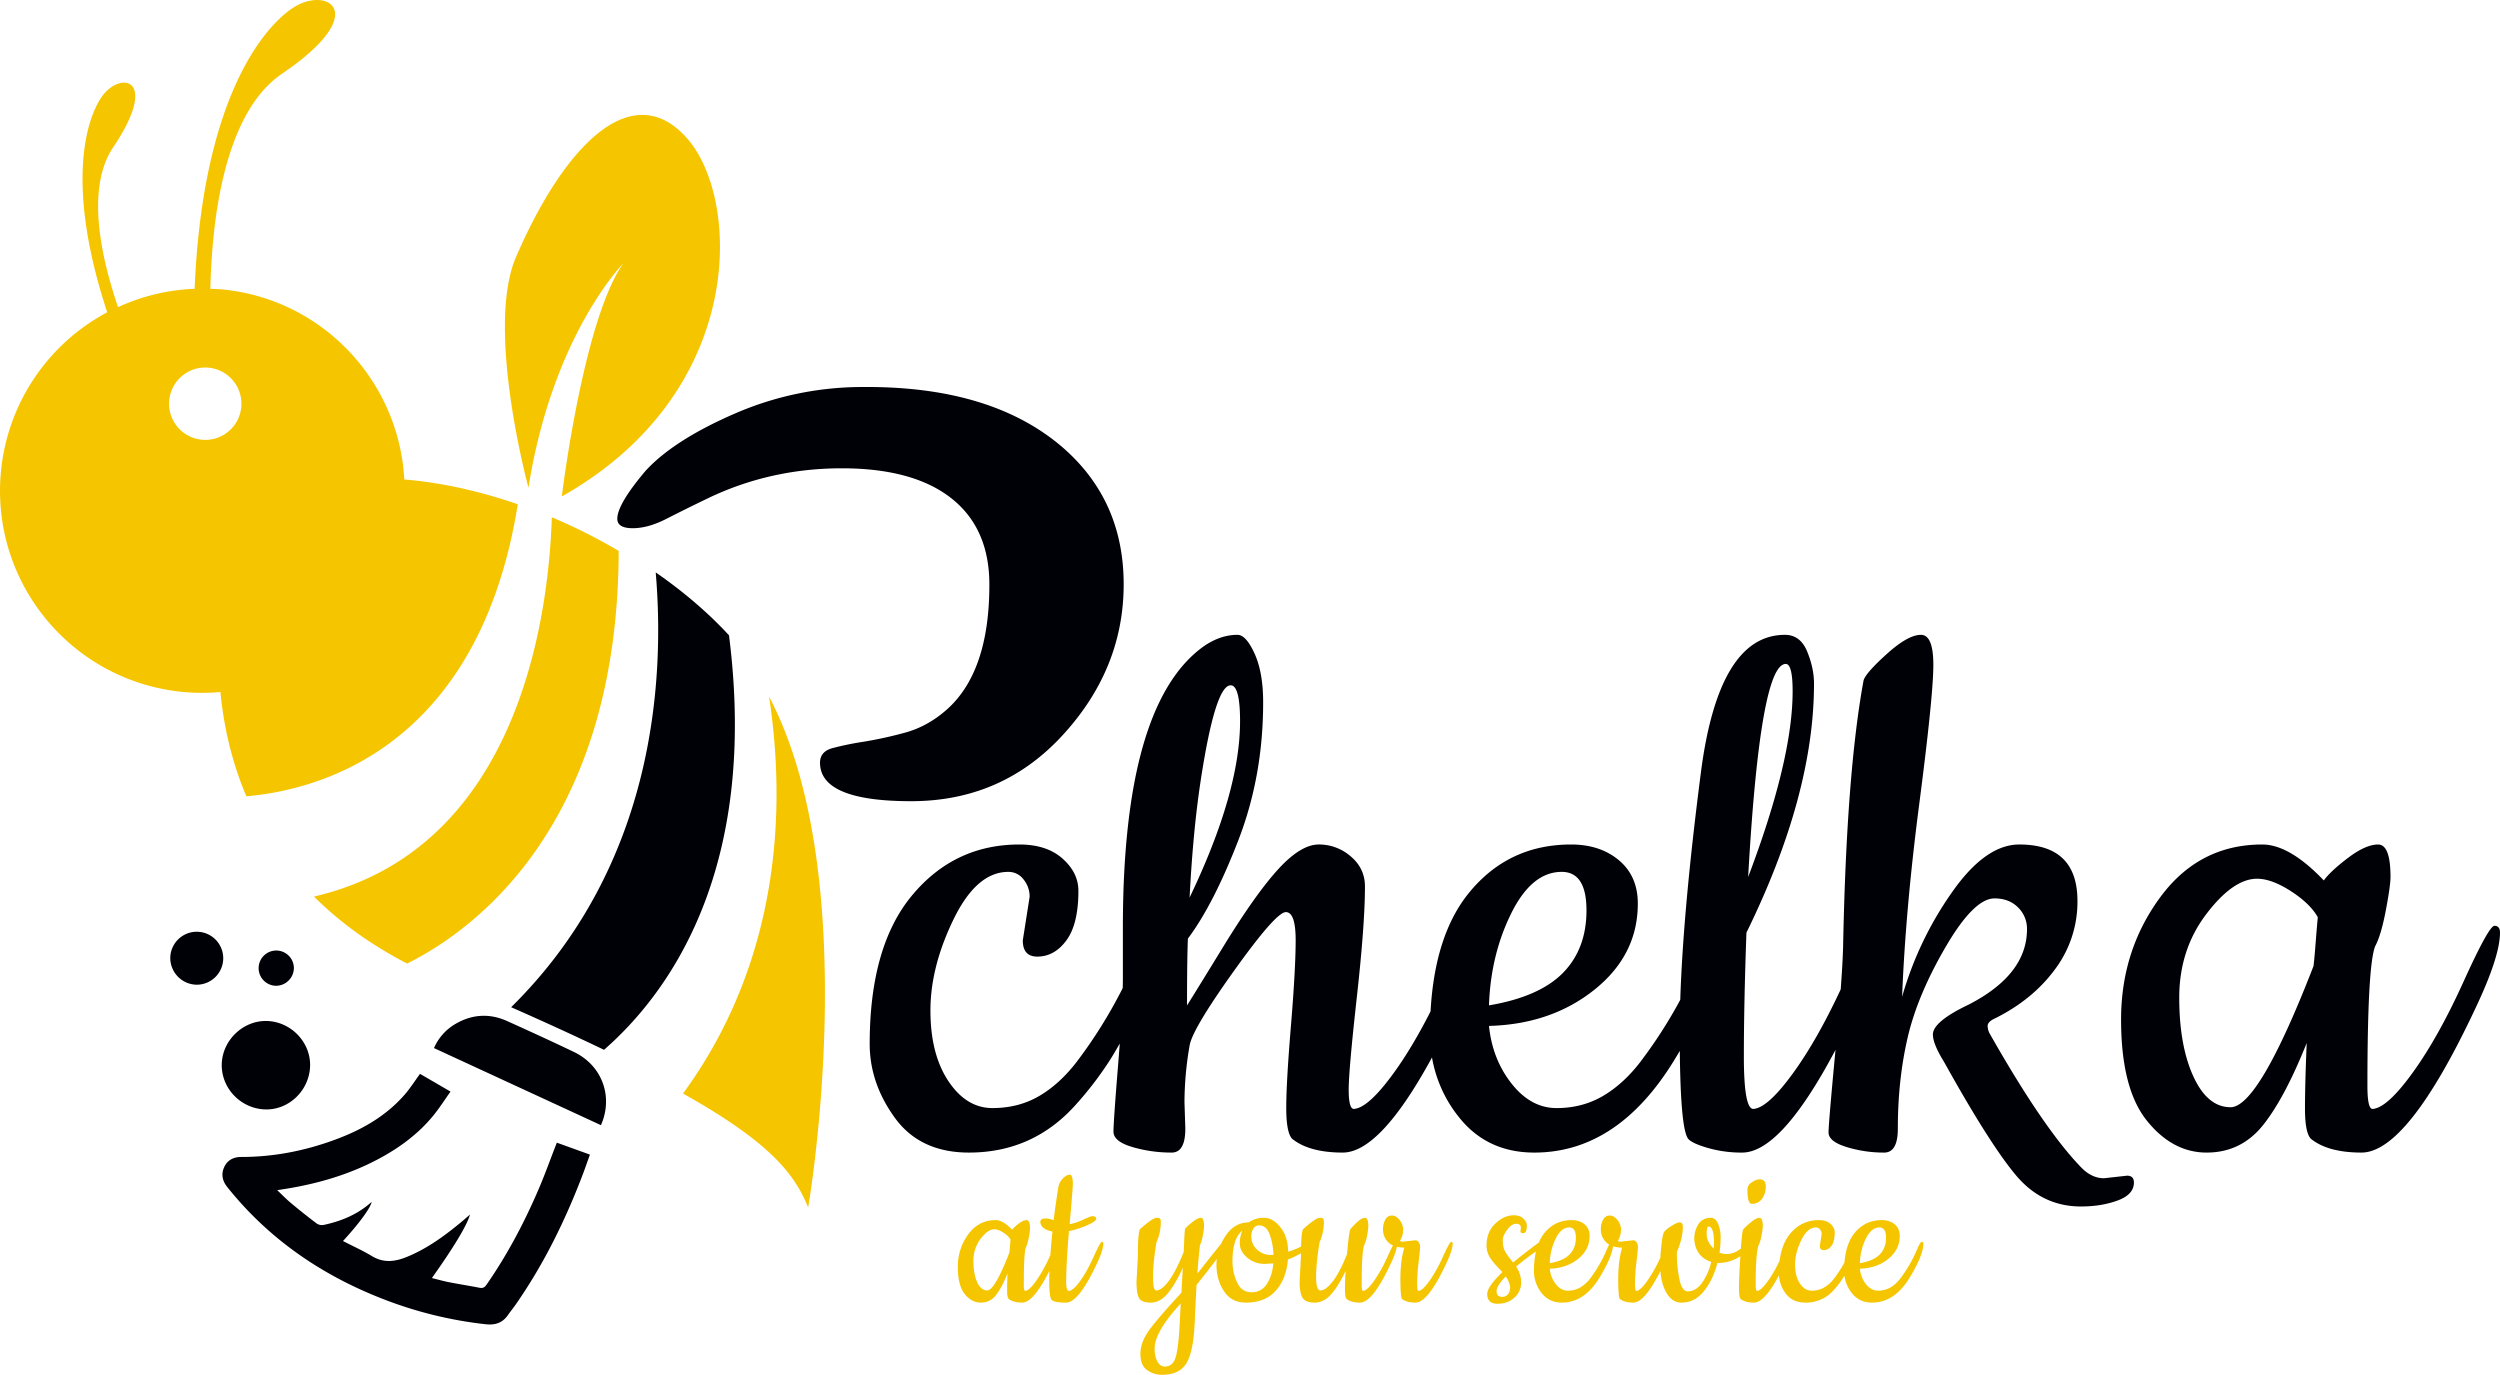 <svg xmlns="http://www.w3.org/2000/svg" width="2584" height="1421" viewBox="0 0 2584 1421">
  <defs>
    <style>
      .cls-1 {
        fill: #000007;
      }

      .cls-1, .cls-2 {
        fill-rule: evenodd;
      }

      .cls-2 {
        fill: #f5c500;
      }
    </style>
  </defs>
  <path id="Shape_317_1" data-name="Shape 317 1" class="cls-1" d="M2558.36,1042.7q-69.84,148.59-117.58,148.6-34.485,0-52.16-14.16-6.2-6.165-6.19-31.4,0-25.2,1.77-67.66-23.01,57.51-45.53,85.35-22.545,27.87-57.91,27.87t-61.89-33.17q-26.52-33.18-26.52-104.37t40.23-126.048q40.215-54.832,105.65-54.839,28.275,0,63.65,37.149,7.065-9.723,25.2-23.44,18.105-13.7,30.94-13.709,12.81,0,12.82,33.611,0,8.851-4.86,34.5-4.875,25.665-11.05,37.149-7.965,20.358-7.96,144.171,0,23.9,5.3,23.89,15.03-.87,41.56-37.59,26.52-36.7,52.6-94.21,26.07-57.48,31.83-57.489,5.73,0,5.74,7.076Q2584,988.751,2558.36,1042.7ZM2367.84,921.078q-19.89-12.811-34.92-12.825-24.765,0-52.6,36.707-27.855,36.714-27.85,86.24,0,49.545,14.59,81.38t38.45,31.84q29.175,0,85.76-145.947,0.87-7.069,2.21-24.324t2.21-26.093Q2387.74,933.917,2367.84,921.078ZM2205.61,1222.25q0,12.39-16.8,18.58t-38.01,6.19q-39.78,0-66.75-31.84-26.985-31.845-74.71-117.64-11.49-18.57-11.49-28.31,0-13.26,37.13-30.95,60.12-30.96,60.12-77.841a30.708,30.708,0,0,0-9.28-22.555q-9.285-9.287-24.32-9.287-21.21,0-50.39,49.975t-39.34,93.758q-10.17,43.785-10.17,94.2,0,24.78-14.14,24.77a130.741,130.741,0,0,1-38.9-5.75q-18.57-5.745-18.57-15.04t7.07-84.03c0.05-.46.09-0.89,0.13-1.35q-56.145,106.155-96.49,106.17a125.282,125.282,0,0,1-35.81-4.87q-16.365-4.845-19.89-9.29-7.95-9.54-8.75-90.95-3.045,5.16-6.28,10.46-58.35,94.665-144.11,94.65-49.515,0-78.68-37.59a135.057,135.057,0,0,1-27.07-60.73q-53.46,98.31-92.28,98.32-34.485,0-52.17-14.16-6.2-6.165-6.19-32.28,0-26.085,4.87-84.91,4.845-58.815,4.86-88.012,0-29.188-10.17-29.189t-53.48,60.591q-43.335,60.6-45.98,77.39a347.274,347.274,0,0,0-5.3,58.38l0.88,27.42q0,24.78-14.14,24.77a142.776,142.776,0,0,1-40.67-5.75q-19.455-5.745-19.45-15.92t4.86-69.88q0.9-11.1,1.64-21.18c-3.77,6.66-7.26,12.56-10.48,17.64a356.964,356.964,0,0,1-34.92,45.55q-44.22,49.56-110.51,49.54-50.4,0-76.478-35.83t-26.081-76.51q0-100.83,43.763-153.459t110.956-52.628q28.275,0,44.64,14.594t16.36,33.169q0,34.5-12.38,51.3t-30.06,16.806q-15.045,0-15.03-16.806l7.08-45.11a28.234,28.234,0,0,0-6.19-17.69,19.3,19.3,0,0,0-15.92-7.961q-32.715,0-56.577,49.09t-23.871,94.2q0,45.1,18.566,72.97t45.532,27.86q26.955,0,48.18-12.38t38.9-35.38a495.4,495.4,0,0,0,47.59-76.29c0.1-4.05.15-7.82,0.15-11.28v-51.3q0-226.421,80.46-288.351,18.555-14.137,38.01-14.152,8.835,0,17.68,19.459t8.84,50.417q0,76.083-25.63,142.407-25.665,66.339-52.17,101.719-0.885,22.119-.88,68.991,3.525-5.31,37.13-60.146,33.585-54.833,57.03-80.491,23.415-25.644,41.99-25.65a49.821,49.821,0,0,1,33.15,12.383q14.6,12.4,14.59,30.958,0,38.932-8.4,114.546-8.415,75.63-8.4,95.53,0,19.89,5.31,19.9,15.015-.87,41.55-37.59,18.99-26.28,37.75-63.24,4.395-79.494,40.05-122.955,40.65-49.525,105.21-49.532,30.045,0,49.51,16.363,19.44,16.377,19.45,44.668,0,53.07-44.65,88.9t-109.18,37.59q3.51,34.5,23.42,59.7,19.9,25.215,46.42,25.21t47.74-12.38q21.225-12.375,38.9-35.38a488.311,488.311,0,0,0,41.23-64.12q2.97-93.174,21.54-236.616,18.57-140.637,86.64-140.637,15.915,0,22.99,17.248t7.07,33.169q0,114.995-69.84,257.393-2.655,73.43-2.66,127.813t9.73,54.4q15.03-.87,41.55-37.59,24.6-34.035,48.82-85.98,2.01-27.12,2.46-43.606,3.525-180.441,21.22-275.968,2.655-7.961,24.31-27.42,21.66-19.444,34.92-19.459t12.82,33.169q-0.45,33.169-14.59,141.964t-17.68,199.02a356.382,356.382,0,0,1,50.84-107.03q34.905-50.418,70.28-50.417,60.12,0,60.12,58.377a116.228,116.228,0,0,1-22.98,70.32q-23.01,31.41-61.89,50.86-7.965,3.54-7.96,7.96a17.074,17.074,0,0,0,2.65,8.84q55.71,98.19,94.6,137.99,10.605,10.6,22.99,10.61l23.87-2.65Q2205.605,1215.18,2205.61,1222.25ZM1281.73,745.5q0-37.151-9.72-37.15-15.915,0-30.94,98.181-7.965,52.2-11.5,121.178Q1281.725,818.917,1281.73,745.5Zm333.75,260.047q24.3-24.753,24.31-64.57t-25.64-39.8q-30.945,0-52.16,42.9t-22.98,95.084Q1591.165,1030.325,1615.48,1005.55Zm237.38-291q0-28.3-7.07-28.3-26.535,0-38.9,220.244Q1852.835,785.313,1852.86,714.545ZM941.73,828.116q-94.157,0-94.156-39.8,0-11.486,12.819-15.037a308.26,308.26,0,0,1,32.269-6.634,413.973,413.973,0,0,0,42.437-9.287q22.98-6.177,42.436-23,45.083-38.911,45.085-130.024,0-58.377-39.338-89.335T870.118,484.041q-73.829,0-138.361,30.958-23.869,11.5-42.878,21.228-19.022,9.744-34.922,9.73t-15.914-9.73q0-15.03,29.176-49.533,29.175-31.842,92.387-59.262a330.928,330.928,0,0,1,133.056-27.42q131.724-.872,205.108,61.916,63.66,54.854,63.66,141.964,0,87.132-62.77,155.674Q1035.87,828.123,941.73,828.116ZM677.749,591.642c28.076,19.443,53.844,41.254,75.738,65.007,30.825,242.413-62.115,369.821-129.17,428.441-28.07-13.5-59.895-28.1-96-44.04C676.839,894.759,687.277,703.007,677.749,591.642Zm-54.075,564.6c-0.66,2.17-1.561,4.29-2.516,6.74-57.7-26.65-114.912-53.05-172.609-79.7a53.728,53.728,0,0,1,22.867-25.33c17.128-9.77,34.951-10.63,52.888-2.54,23.033,10.43,46.066,20.92,68.9,31.89C620.024,1100.16,632.3,1128.45,623.674,1156.24Zm-175.685-3.34c-15.37,18.85-34.594,33.05-55.859,44.51-32.045,17.26-66.546,26.94-102.437,32.24-0.727.09-1.406,0.22-3.153,0.54,5.062,4.76,9.306,9.18,13.993,13.11,8.8,7.34,17.7,14.48,26.846,21.33a9.7,9.7,0,0,0,7.142,1.46c18.4-3.9,35.343-10.97,49.659-23.84-1.3,6.42-13.148,22.56-29.666,40.48,10.137,5.22,20.428,9.86,29.977,15.61,12.379,7.48,24.311,5.67,36.629.57,20.789-8.62,38.69-21.72,55.883-36,2.792-2.33,5.488-4.71,8.77-7.52-2.864,10.75-16.992,34.17-39.366,65.6,5.98,1.49,11.716,3.11,17.507,4.26,10.618,2.09,21.291,3.74,31.86,5.82,3.475,0.68,5.283-.56,7.162-3.29,21.842-31.48,39.554-65.2,54.528-100.37,5.859-13.75,10.9-27.86,16.328-41.82,0.552-1.39,1.105-2.84,1.758-4.52,11.412,4.13,22.535,8.11,34.187,12.34-2.169,6.11-4.188,11.89-6.3,17.62-18.264,48.61-40.852,94.99-70.647,137.69-2.471,3.55-5.277,6.89-7.7,10.44-5.635,8.2-13.317,10.65-22.933,9.6a418.047,418.047,0,0,1-107.6-26.63c-63.1-24.74-117.2-62.04-159.71-115.28-5.088-6.37-6.487-13.4-2.994-20.76,3.344-7.11,9.681-10.26,17.376-10.25,32.959,0.03,64.844-6.11,95.689-17.34,27.926-10.1,53.489-24.31,73.319-47.06,5.757-6.6,10.462-14.08,15.892-21.51,9.984,5.8,20.208,11.75,31.535,18.35C459.642,1136.71,454.294,1145.2,447.989,1152.9Zm-174.532-6.22c-25.151-1.13-45.078-22.37-44.238-47.23,0.885-24.66,22.423-44.97,46.9-44.15,25.01,0.84,45.32,22.37,44.386,47.03C319.516,1127.53,298.076,1147.8,273.457,1146.68Zm11.895-127.78a18.217,18.217,0,1,1,18.4-17.79A18.56,18.56,0,0,1,285.352,1018.9Zm-82.261-1.11A27.655,27.655,0,0,1,176,990.022,27.366,27.366,0,1,1,203.091,1017.79Z"/>
  <path id="Shape_318_1" data-name="Shape 318 1" class="cls-2" d="M1973.55,1321.03q-15.63,25.35-38.6,25.34-13.26,0-21.07-10.07a36.14,36.14,0,0,1-7.46-17.74c-0.48.82-.97,1.64-1.42,2.35a95.873,95.873,0,0,1-9.35,12.2,38.047,38.047,0,0,1-29.6,13.26q-13.485,0-20.48-9.59a34.472,34.472,0,0,1-6.83-18.64q-14.955,28.2-25.72,28.23-9.24,0-13.97-3.79-1.665-1.65-1.66-11.84c0-6.54.48-17.35,1.44-32.32a41.247,41.247,0,0,1-23.69,6.97q-4.5,17.295-13.97,29.14t-23.21,11.84q-8.04,0-13.25-6.87c-4.86-6.16-7.66-14.77-8.48-25.74q-16.41,32.58-27.99,32.61-9.225,0-13.97-3.79-1.65-1.65-1.65-20.61t4.02-32.45a30.29,30.29,0,0,1-9.42-1.34q-1.38,11.715-14.25,32.85-15.63,25.35-38.6,25.34-13.26,0-21.07-10.07a36.276,36.276,0,0,1-7.81-22.85,88.438,88.438,0,0,1,2.08-19.94q-10.71,7.4-20.55,15.67a28.7,28.7,0,0,1,5.21,16.58,20.277,20.277,0,0,1-6.87,15.4q-6.87,6.39-17.52,6.4t-10.65-10.19q0-7.335,15.62-22.5-1.185-1.425-4.26-4.62t-4.61-5.09c-1.03-1.27-2.25-2.92-3.67-4.98a23.236,23.236,0,0,1-3.79-12.79q0-13.98,8.99-22.62t19.18-8.65q6.39,0,9.95,3.44c2.36,2.29,3.55,4.62,3.55,6.99,0,5.37-1.27,8.05-3.79,8.05-1.89,0-2.84-.63-2.84-1.9l0.47-3.55q0-4.26-4.85-4.26t-9.35,6.27q-4.5,6.285-4.5,10.31a33.619,33.619,0,0,0,.47,6.39,24.166,24.166,0,0,0,1.07,3.91,19.038,19.038,0,0,0,2.01,3.67c0.95,1.43,1.66,2.45,2.13,3.08l2.6,3.32a28.982,28.982,0,0,0,2.37,3.08c7.52-6.22,16.43-13.14,26.61-20.69a40.621,40.621,0,0,1,5.83-9.87q10.89-13.26,28.17-13.26,8.055,0,13.26,4.38t5.21,11.96q0,14.22-11.95,23.81-11.97,9.585-29.25,10.06a30.2,30.2,0,0,0,6.28,15.99q5.325,6.75,12.43,6.75a24.87,24.87,0,0,0,12.78-3.31,36.436,36.436,0,0,0,10.42-9.48,138.175,138.175,0,0,0,17.05-29.61c1-2.26,1.82-3.99,2.48-5.25a16.742,16.742,0,0,1-5.8-5.64,18.726,18.726,0,0,1-2.84-10.19,20.171,20.171,0,0,1,2.37-9.95q2.37-4.26,6.75-4.26t8.05,4.62a16.184,16.184,0,0,1,3.67,10.3,22.41,22.41,0,0,1-3.32,11.37,5.161,5.161,0,0,0,3.08.71l13.02-1.42a4.018,4.018,0,0,1,3.32,2.13,8,8,0,0,1,1.42,4.5c0,1.58-.52,6.96-1.54,16.11a205.355,205.355,0,0,0-1.54,21.68q0,7.935,1.42,7.93,4.02-.225,11.13-10.07a145.733,145.733,0,0,0,13.72-24.44c0.19-3.52.5-7.45,0.96-11.92q1.185-11.595,2.72-14.21c1.03-1.73,3.55-3.87,7.58-6.39s6.82-3.79,8.4-3.79q3.555,0,3.56,4.26,0,12.075-6.16,26.29a131.724,131.724,0,0,0,2.72,28.78q2.715,11.97,8.41,11.96,8.52,0,14.91-8.88a61.159,61.159,0,0,0,9.47-21.67,23.633,23.633,0,0,1-13.02-9.12,27.508,27.508,0,0,1-.12-29.97q4.38-6.39,12.67-6.39,4.965,0,7.58,6.28a36.547,36.547,0,0,1,2.6,14.09,104.108,104.108,0,0,1-1.18,15.63,20.139,20.139,0,0,0,7.57,1.42c5,0,9.83-1.9,14.52-5.64,0.85-11.88,1.61-18.38,2.29-19.46,0.79-1.27,3.24-3.63,7.34-7.11s7.3-5.21,9.59-5.21,3.44,3,3.44,9a61.96,61.96,0,0,1-1.31,9.24q-1.305,6.87-2.96,9.95-3.075,7.815-3.07,40.98,0,6.39,1.42,6.39,4.02-.225,11.12-10.07a137.2,137.2,0,0,0,12.18-21.13q2.265-17.46,10.91-27.9,11.715-14.085,29.71-14.09,7.575,0,11.96,3.91t4.38,8.88q0,9.24-3.31,13.74-3.33,4.5-8.05,4.5-4.035,0-4.03-4.5l1.89-12.08a7.553,7.553,0,0,0-1.65-4.74,5.176,5.176,0,0,0-4.26-2.13q-8.775,0-15.16,13.14-6.39,13.155-6.39,25.23t4.97,19.54q4.98,7.47,12.2,7.46a25.129,25.129,0,0,0,12.9-3.31,36.436,36.436,0,0,0,10.42-9.48,130.319,130.319,0,0,0,10.55-16.37c1.04-13.01,4.52-23.22,10.52-30.53q10.89-13.26,28.17-13.26,8.055,0,13.26,4.38t5.21,11.96q0,14.22-11.96,23.81t-29.24,10.06a30.2,30.2,0,0,0,6.28,15.99q5.325,6.75,12.43,6.75a24.87,24.87,0,0,0,12.78-3.31,36.436,36.436,0,0,0,10.42-9.48,138.175,138.175,0,0,0,17.05-29.61q1.89-4.26,2.96-6.15c0.71-1.27,1.5-1.9,2.37-1.9s1.3,0.63,1.3,1.9Q1987.99,1297.335,1973.55,1321.03Zm-417.18-1.66q-9.48,9.48-9.47,15.28t5.91,5.8a7.407,7.407,0,0,0,5.92-2.84Q1563.935,1330.5,1556.37,1319.37Zm65.93-22.74q6.51-6.63,6.52-17.29t-6.87-10.66q-8.295,0-13.97,11.49a61.455,61.455,0,0,0-6.16,25.46Q1615.8,1303.26,1622.3,1296.63Zm143.6-28.9q-1.89,0-1.89,7.82t7.1,14.92a34.13,34.13,0,0,0,.47-5.69Q1771.58,1267.725,1765.9,1267.73Zm176.98,28.9q6.51-6.63,6.52-17.29t-6.87-10.66q-8.295,0-13.97,11.49a61.455,61.455,0,0,0-6.16,25.46Q1936.38,1303.26,1942.88,1296.63Zm-132.23-52.35q-4.5,0-4.5-14.92c0-2.85,1.5-5.29,4.5-7.35s5.68-3.08,8.05-3.08q6.39,0,6.39,7.35a21.331,21.331,0,0,1-3.78,12.67A12.336,12.336,0,0,1,1810.65,1244.28Zm-347.57,102.09q-9.24,0-13.97-3.79-1.65-1.65-1.66-20.61t4.03-32.45a32.347,32.347,0,0,1-7.67-.87c-0.76,4.36-2.92,10.32-6.54,17.93q-18.7,39.8-31.49,39.79-9.225,0-13.97-3.79c-1.1-1.1-1.65-4.5-1.65-10.18s0.23-12,.71-18.95q-7.59,16.11-15.16,24.51t-16.92,8.41q-9.36,0-12.43-4.97-3.09-4.98-3.08-16.82l1.42-26.53c0-.94,0-1.84.01-2.73a92.032,92.032,0,0,1-13.51,6.52q-1.65,19.89-12.55,32.21t-31.01,12.32q-14.685,0-22.49-11.72t-7.82-27.48a50.927,50.927,0,0,1,.38-5.94c-5.33,7.07-12.29,16-20.98,26.9q-1.41,28.185-1.89,38.38-1.185,30.075-8.41,42.28t-25.68,12.2a25.886,25.886,0,0,1-15.04-4.86q-6.99-4.86-6.98-16.82t9.11-24.51q9.12-12.57,33.27-38.61l1.42-25.82q-8.055,17.76-15.87,26.88-7.8,9.12-17.28,9.12t-12.07-4.74q-2.61-4.725-2.61-17.05l1.42-26.53q0-25.35,2.37-27.71a94.018,94.018,0,0,1,8.4-6.99q6.045-4.62,8.77-4.62c1.81,0,2.95.32,3.43,0.95s0.71,1.89.71,3.79a51.629,51.629,0,0,1-4.5,20.6q-3.555,21.795-3.55,35.77t3.31,13.98q5.685,0,13.14-10.07t15.27-29.73q0.24-5.2.48-11.01,0.225-5.8.47-8.53c0.16-1.81.28-3.12,0.36-3.91s2.25-2.96,6.51-6.51,7.53-5.33,9.82-5.33,3.44,3,3.44,9a61.96,61.96,0,0,1-1.31,9.24,36.912,36.912,0,0,1-2.95,9.95q-1.9,16.815-2.61,29.37,21.675-27.45,24.44-30.69a60.1,60.1,0,0,1,4.56-8.16q9.36-13.965,24.04-13.97a26.315,26.315,0,0,1,15.74-4.74q9.12,0,16.93,9.71t8.05,25.35q9.465-3.075,13.14-5.33c0.09-.06.14-0.09,0.23-0.14,0.26-10.73,1.01-16.74,2.26-17.98a92.548,92.548,0,0,1,8.4-6.99c4.03-3.08,6.94-4.62,8.76-4.62s2.96,0.32,3.43.95,0.71,1.89.71,3.79a51.783,51.783,0,0,1-4.49,20.6q-3.555,21.795-3.56,35.77t4.5,13.98q5.445,0,12.79-9.48,7.335-9.465,14.68-28.19,2.13-23.67,3.43-25.58a59.288,59.288,0,0,1,6.51-6.87q5.2-4.965,8.64-4.97t3.44,9a61.96,61.96,0,0,1-1.31,9.24,36.912,36.912,0,0,1-2.95,9.95q-2.61,6.63-2.61,40.98,0,6.39,1.42,6.39,4.02-.225,11.13-10.07a148.046,148.046,0,0,0,14.09-25.22c2.37-5.24,4.27-9.12,5.7-11.69a16.9,16.9,0,0,1-7.48-6.55,18.726,18.726,0,0,1-2.84-10.19,20.171,20.171,0,0,1,2.37-9.95q2.355-4.26,6.75-4.26,4.365,0,8.05,4.62a16.184,16.184,0,0,1,3.67,10.3,22.41,22.41,0,0,1-3.32,11.37,5.161,5.161,0,0,0,3.08.71l13.02-1.42a4.031,4.031,0,0,1,3.32,2.13,8.08,8.08,0,0,1,1.42,4.5c0,1.58-.52,6.96-1.54,16.11a205.355,205.355,0,0,0-1.54,21.68q0,7.935,1.42,7.93,4.02-.225,11.13-10.07a147.39,147.39,0,0,0,14.08-25.22q6.99-15.4,8.53-15.4c1.02,0,1.54.63,1.54,1.9q0,6.63-6.87,21.08Q1475.865,1346.375,1463.08,1346.37Zm-269.67,47.61q0,8.055,2.84,13.27t7.81,5.21q7.575,0,10.65-8.29t4.5-33.64l1.19-23.21Q1193.4,1376.45,1193.41,1393.98Zm95.65-94.15q-7.575-6.525-7.58-14.33a32.144,32.144,0,0,1,2.61-13.51q-10.185,8.055-10.18,31.74a51.285,51.285,0,0,0,4.73,21.68q4.74,10.3,14.92,10.3a17.973,17.973,0,0,0,15.86-8.64q5.685-8.655,6.63-21.2l-8.52.47A27.352,27.352,0,0,1,1289.06,1299.83Zm23.32-23.81q-3.435-9.465-11.01-9.47a6.622,6.622,0,0,0-5.92,3.43,13.9,13.9,0,0,0-2.13,7.46,18.212,18.212,0,0,0,6.04,14.21,20.326,20.326,0,0,0,14.09,5.45h2.84A70.154,70.154,0,0,0,1312.38,1276.02Zm-210.48,70.35q-12.915,0-15.16-3.08t-2.25-20.37q0-4.26.21-9.47-16.515,32.88-28.14,32.92-9.24,0-13.97-3.79c-1.11-1.1-1.66-3.91-1.66-8.41s0.15-10.54.47-18.12q-6.15,15.4-12.19,22.86a19.085,19.085,0,0,1-15.51,7.46q-9.465,0-16.572-8.88t-7.1-27.95a55.585,55.585,0,0,1,10.775-33.76q10.77-14.685,28.29-14.68,7.575,0,17.05,9.95a33.5,33.5,0,0,1,6.75-6.28q4.845-3.675,8.28-3.67t3.44,9a61.96,61.96,0,0,1-1.31,9.24q-1.3,6.87-2.96,9.95-2.13,5.445-2.13,38.61c0,4.26.48,6.39,1.42,6.39q4.035-.225,11.13-10.07a147.365,147.365,0,0,0,14.09-25.22c0.28-.62.53-1.16,0.8-1.74,0.53-7.24,1.25-15.32,2.16-24.32q-11.835-2.37-12.55-9.71c0-2.52,1.66-3.79,4.97-3.79a19.344,19.344,0,0,1,8.76,1.89q2.13-17.055,4.97-34.58a16.231,16.231,0,0,1,4.5-8.53q3.8-4.02,7.34-4.02,3.075,0,3.08,9.71,0,4.5-3.31,41.45a60.271,60.271,0,0,0,14.08-4.74q7.695-3.54,9.12-3.55,4.26,0,4.26,2.61,0.24,2.37-8.76,6.51a88.95,88.95,0,0,1-19.41,6.28q-2.85,34.59-2.85,52.35,0,9.465,2.85,9.47,4.26-.225,11.36-9.95,7.11-9.705,14.09-25.22t8.52-15.52c1.03,0,1.54.63,1.54,1.9q0,6.63-6.87,21.08Q1114.8,1346.375,1101.9,1346.37Zm-64.88-72.36q-5.325-3.435-9.35-3.44-6.63,0-14.09,9.83a37.177,37.177,0,0,0-7.46,23.1q0,13.26,3.91,21.79t10.3,8.53q7.815,0,22.97-39.09,0.225-1.89.59-6.51c0.24-3.08.43-5.41,0.59-6.99Q1042.35,1277.45,1037.02,1274.01ZM705.965,1130.3C809.582,988.458,811.4,828.342,794.9,719.968,894.243,908.8,835.3,1248.08,835.3,1248.08,820.893,1211.73,792.832,1178.98,705.965,1130.3ZM580.685,513.124S602.8,330.243,644.421,272c0,0-73.245,73.992-98.21,232.051,0,0-44.751-164.472-12.883-238.308C583.926,148.514,653.912,79.6,709.936,142.718,765.959,205.791,772.05,405.261,580.685,513.124ZM417.884,495.6c37.4,3.033,77.412,11.778,117.3,25.623-40.513,252.35-206,295.435-280.549,301.815-15.824-37.278-23.589-74.4-26.831-107.763a209.137,209.137,0,0,1-40.625-.279C72.292,702.9-10.949,600.029,1.2,485.238A209.015,209.015,0,0,1,110.81,322.788C68.832,195.274,87.512,126.747,104.52,101,123.171,72.775,166.265,79,116.966,152.282c-28.04,41.659-13.087,112.1,5.045,165.18a207.741,207.741,0,0,1,79.156-18.932C208.972,110.215,267.565,32.4,301.605,8.9c35.788-24.669,84.147,3.414-9.833,67.073-59.4,40.216-72.642,148.4-74.35,222.574,4.618,0.182,9.2.255,13.855,0.757C334.843,310.2,412.453,394.91,417.884,495.6ZM212.115,379.874a37.4,37.4,0,1,0,37.426,37.4A37.413,37.413,0,0,0,212.115,379.874ZM570.387,534.669a577.917,577.917,0,0,1,69.089,34.737C638.7,857.237,485.871,963.72,420.749,995.932c-39.137-20.362-70.854-43.86-96.2-69.248C535.214,877.732,566.914,639.637,570.387,534.669Z"/>
</svg>
